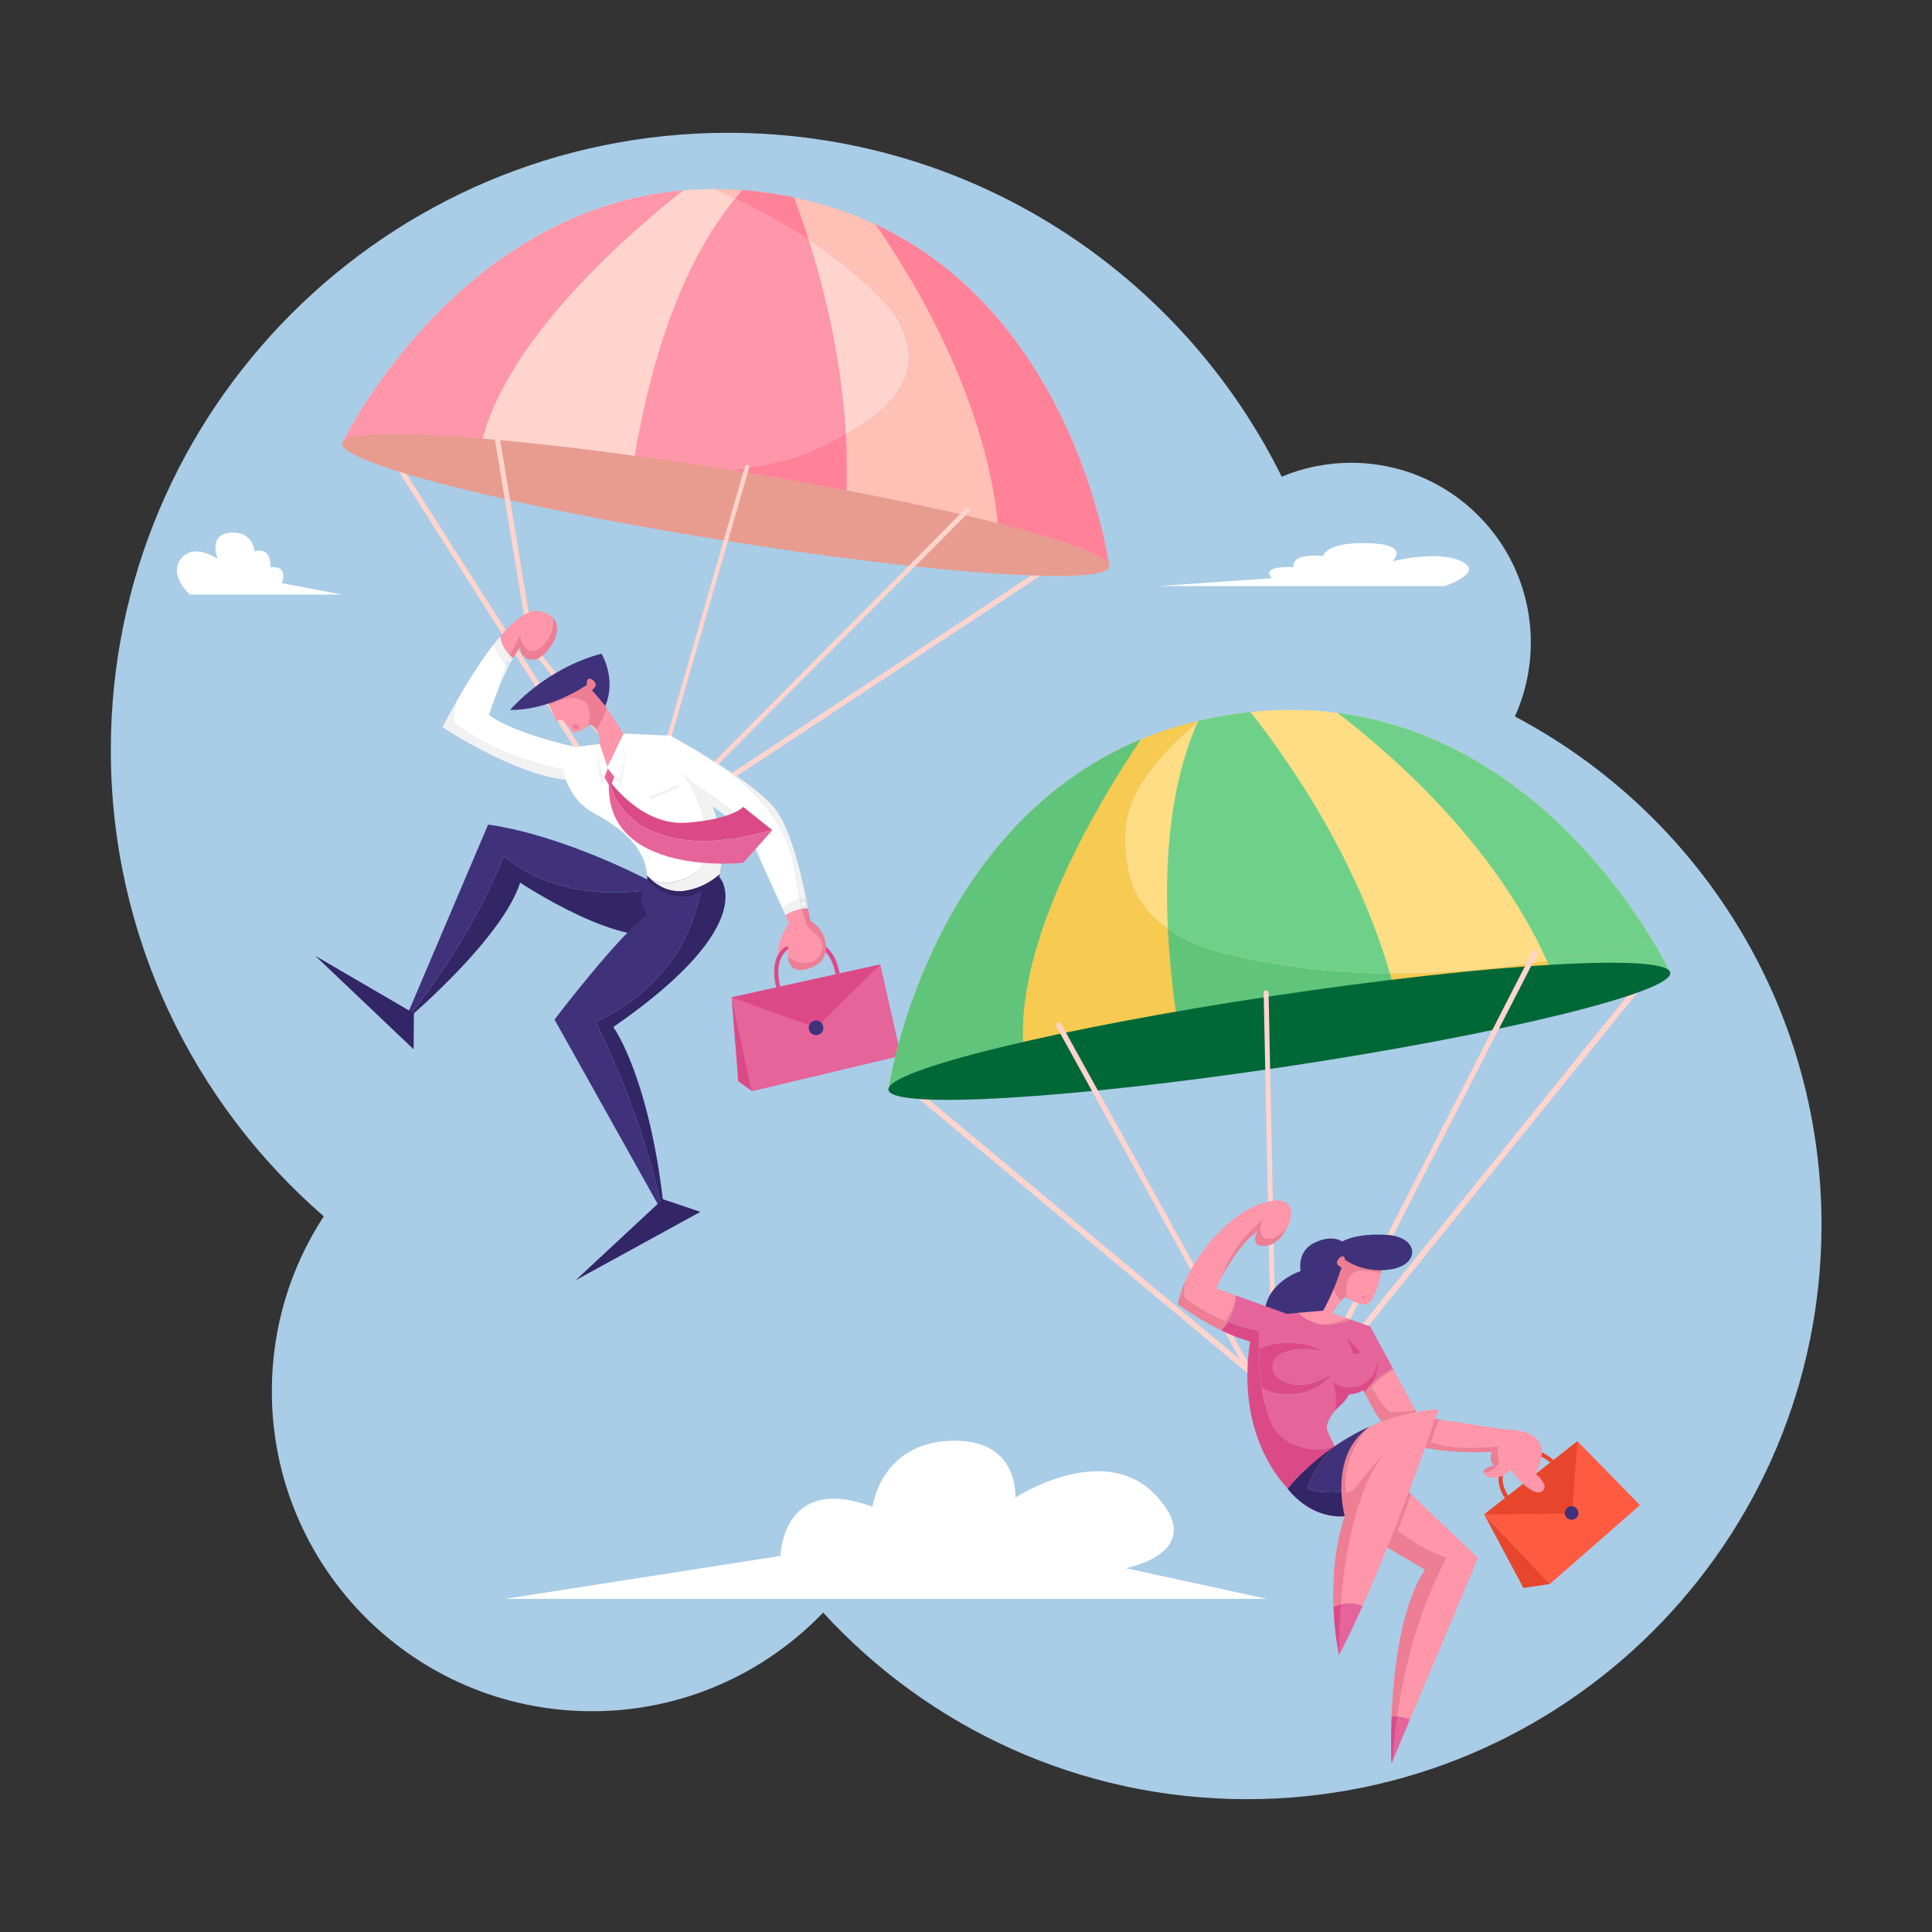 <svg xmlns="http://www.w3.org/2000/svg" xmlns:xlink="http://www.w3.org/1999/xlink" width="1280" zoomAndPan="magnify" viewBox="0 0 960 960" height="1280" preserveAspectRatio="xMidYMid meet" version="1.0"><rect x="0" y="0" width="960" height="960" fill="#333333" stroke="none"/><defs><clipPath id="31495425e5"><path d="M 55 65.988 L 905.328 65.988 L 905.328 893.988 L 55 893.988 Z M 55 65.988 " clip-rule="nonzero"/></clipPath></defs><g clip-path="url(#31495425e5)"><path fill="#a9cce7" d="M 752.73 356.008 C 757.812 344.789 760.652 332.32 760.652 319.199 C 760.652 269.906 720.684 229.949 671.379 229.949 C 659.148 229.949 647.492 232.41 636.879 236.863 C 586.777 135.613 482.418 65.988 361.785 65.988 C 192.383 65.988 55.059 203.289 55.059 372.656 C 55.059 465.191 96.055 548.156 160.879 604.383 C 144.555 629.355 135.066 659.203 135.066 691.266 C 135.066 779.102 206.285 850.301 294.137 850.301 C 339.297 850.301 380.059 831.488 409.012 801.277 C 461.207 858.266 536.238 894.008 619.617 894.008 C 777.285 894.008 905.105 766.215 905.105 608.578 C 905.105 499.004 843.344 403.848 752.73 356.008 " fill-opacity="1" fill-rule="nonzero"/></g><path fill="#e5649a" d="M 363.535 495.566 L 437.418 479.23 L 447.668 524.594 L 373.711 542.219 L 363.535 495.566 " fill-opacity="1" fill-rule="nonzero"/><path fill="#db4a87" d="M 385.758 490.734 C 385.633 490.328 382.758 480.68 387.016 473.684 C 389.102 470.254 392.523 468.086 397.184 467.23 C 402.004 466.348 406.152 467.148 409.512 469.617 C 415.949 474.34 417.137 483.418 417.184 483.805 L 415.16 484.055 C 415.152 483.969 414.02 475.445 408.297 471.254 C 405.41 469.137 401.793 468.457 397.551 469.234 C 393.488 469.98 390.531 471.832 388.762 474.734 C 384.98 480.941 387.68 490.051 387.707 490.141 L 385.758 490.734 " fill-opacity="1" fill-rule="nonzero"/><path fill="#db4a87" d="M 363.535 495.566 L 405.5 510.715 L 437.418 479.23 Z M 363.535 495.566 " fill-opacity="1" fill-rule="nonzero"/><path fill="#db4a87" d="M 363.535 495.566 L 366.812 537.219 L 373.711 542.219 Z M 363.535 495.566 " fill-opacity="1" fill-rule="nonzero"/><path fill="#3f327a" d="M 409.086 511.293 C 408.77 513.27 406.902 514.617 404.922 514.301 C 402.941 513.98 401.594 512.117 401.914 510.137 C 402.23 508.16 404.098 506.809 406.078 507.129 C 408.059 507.449 409.402 509.312 409.086 511.293 " fill-opacity="1" fill-rule="nonzero"/><path fill="#ffd4cd" d="M 304.113 400.086 C 303.754 400.023 303.422 399.816 303.211 399.488 L 195.168 229.684 C 194.777 229.074 194.961 228.262 195.57 227.867 C 196.188 227.477 196.996 227.66 197.387 228.273 L 305.434 398.078 C 305.82 398.691 305.641 399.504 305.027 399.895 C 304.746 400.074 304.418 400.133 304.113 400.086 " fill-opacity="1" fill-rule="nonzero"/><path fill="#ffd4cd" d="M 335.82 405.184 C 335.469 405.129 335.145 404.934 334.934 404.613 C 334.531 404.004 334.699 403.191 335.305 402.789 L 520.984 280.262 C 521.594 279.863 522.41 280.027 522.809 280.637 C 523.207 281.242 523.043 282.059 522.434 282.457 L 336.754 404.984 C 336.469 405.176 336.137 405.238 335.82 405.184 " fill-opacity="1" fill-rule="nonzero"/><path fill="#ffc0b5" d="M 385.492 96.422 C 374.941 94.723 364.785 93.938 355.02 93.93 C 386.219 108.109 415.949 125.348 440.121 151.121 C 450.18 162.051 455.426 178.672 447.555 191.789 C 439.246 205.781 425.25 213.215 411.254 220.215 C 399.445 226.77 386.762 229.828 373.641 232.02 C 349.301 236.418 325.355 239.379 301.59 241.457 L 551.227 281.637 C 551.227 281.637 530.168 119.707 385.492 96.422 " fill-opacity="1" fill-rule="nonzero"/><path fill="#ffd4cd" d="M 411.258 220.211 C 425.25 213.215 439.246 205.777 447.559 191.785 C 455.43 178.668 450.18 162.051 440.121 151.121 C 415.953 125.344 386.219 108.105 355.02 93.93 C 230.871 93.82 169.996 220.273 169.996 220.273 L 301.59 241.457 C 325.355 239.379 349.301 236.414 373.645 232.016 C 386.762 229.828 399.445 226.77 411.258 220.211 " fill-opacity="1" fill-rule="nonzero"/><path fill="#ff8299" d="M 394.578 98.102 C 391.605 97.48 388.578 96.918 385.492 96.422 C 379.852 95.516 374.32 94.863 368.902 94.457 C 367.75 95.754 366.527 97.172 365.25 98.723 C 377.863 104.824 390.148 111.539 401.836 119.246 C 399.656 112.371 397.246 105.32 394.578 98.102 " fill-opacity="1" fill-rule="nonzero"/><path fill="#ff8299" d="M 373.641 232.016 C 353.238 235.703 333.113 238.391 313.137 240.383 C 312.996 241.332 312.855 242.285 312.723 243.25 L 419.422 260.422 C 420.602 248.922 421.277 233.828 420.246 215.566 C 417.285 217.176 414.27 218.703 411.254 220.211 C 399.445 226.77 386.762 229.832 373.641 232.016 " fill-opacity="1" fill-rule="nonzero"/><path fill="#ff96a9" d="M 365.25 98.727 C 349.516 117.863 325.285 157.207 313.133 240.383 C 333.113 238.387 353.238 235.707 373.641 232.023 C 386.762 229.832 399.445 226.77 411.254 220.215 C 414.27 218.707 417.285 217.18 420.242 215.57 C 418.77 189.516 413.805 157.008 401.836 119.246 C 390.148 111.543 377.863 104.828 365.25 98.727 " fill-opacity="1" fill-rule="nonzero"/><path fill="#ff8299" d="M 434.926 111.426 C 453.379 137.738 494.016 203.207 496.781 272.875 L 551.227 281.637 C 551.227 281.637 535.184 158.297 434.926 111.426 " fill-opacity="1" fill-rule="nonzero"/><path fill="#ff96a9" d="M 237.168 231.094 C 237.305 230.301 237.434 229.508 237.547 228.684 C 244.945 174.988 308.859 118.746 339.48 94.59 C 225.789 104.379 169.992 220.277 169.992 220.277 L 237.168 231.094 " fill-opacity="1" fill-rule="nonzero"/><path fill="#e89c90" d="M 551.223 281.641 C 549.684 291.207 463.094 285.23 357.82 268.281 C 252.547 251.336 168.453 229.844 169.996 220.277 C 171.535 210.707 258.125 216.688 363.398 233.633 C 468.672 250.578 552.766 272.07 551.223 281.641 " fill-opacity="1" fill-rule="nonzero"/><path fill="#ffd4cd" d="M 319.156 392.008 C 318.848 391.953 318.559 391.797 318.352 391.535 L 262.957 321.609 L 245.137 213.711 C 245.023 213.02 245.496 212.359 246.195 212.246 C 246.895 212.129 247.555 212.602 247.668 213.301 L 265.379 320.547 L 320.363 389.953 C 320.801 390.504 320.707 391.312 320.152 391.746 C 319.859 391.98 319.496 392.059 319.156 392.008 " fill-opacity="1" fill-rule="nonzero"/><path fill="#ffd4cd" d="M 336.566 399.598 C 336.324 399.559 336.094 399.445 335.906 399.262 C 335.434 398.789 335.43 398.027 335.902 397.551 L 479.793 252.691 C 480.266 252.223 481.031 252.215 481.504 252.688 C 481.977 253.16 481.98 253.926 481.508 254.398 L 337.617 399.254 C 337.332 399.543 336.938 399.656 336.566 399.598 " fill-opacity="1" fill-rule="nonzero"/><path fill="#ffd4cd" d="M 324.93 392.934 C 324.887 392.926 324.84 392.918 324.797 392.902 C 324.234 392.73 323.922 392.098 324.094 391.492 L 370.195 231.73 C 370.371 231.125 370.969 230.777 371.531 230.949 C 372.09 231.125 372.406 231.754 372.23 232.359 L 326.129 392.121 C 325.969 392.68 325.449 393.016 324.93 392.934 " fill-opacity="1" fill-rule="nonzero"/><path fill="#ed7e94" d="M 300.766 350.734 L 288 358.324 C 288 358.324 293.504 358.25 296.332 362.793 C 298.559 359.371 300.328 355.688 301.461 351.785 L 300.766 350.734 " fill-opacity="1" fill-rule="nonzero"/><path fill="#ff96a9" d="M 287.609 347.348 C 282.656 345.859 277.676 348.453 272.875 350.305 L 276.477 358.242 L 279.242 357.547 L 285.395 364.242 C 285.395 364.242 288.637 363.211 292.27 360.742 C 293.547 355.012 293.539 348.863 287.609 347.348 " fill-opacity="1" fill-rule="nonzero"/><path fill="#ed7e94" d="M 291.293 328.406 L 271.504 347.293 L 272.875 350.305 C 277.676 348.453 282.656 345.859 287.609 347.348 C 293.539 348.863 293.547 355.012 292.27 360.742 C 295.438 358.582 298.902 355.34 300.766 350.734 C 304.77 340.848 291.293 328.406 291.293 328.406 " fill-opacity="1" fill-rule="nonzero"/><path fill="#3f327a" d="M 291.523 340.363 C 291.523 340.363 273.758 352.984 253.492 352.766 C 253.492 352.766 270.473 332.41 298.852 324.801 C 298.852 324.801 306.5 337.191 300.766 350.734 L 294.156 342.949 C 294.156 342.949 297.973 340.52 294.578 337.941 C 291.188 335.363 291.523 340.363 291.523 340.363 " fill-opacity="1" fill-rule="nonzero"/><path fill="#ff96a9" d="M 267.207 322.75 C 272.387 319.82 275.57 313.203 274.809 307.066 C 273.449 305.559 271.316 304.363 268.184 303.691 C 262.539 302.473 255.496 308.062 248.555 316.188 C 248.949 319.672 250.766 323.07 253.363 325.629 C 254.922 322.211 256.652 318.871 258.457 315.633 C 258.543 319.832 262.59 325.434 267.207 322.75 " fill-opacity="1" fill-rule="nonzero"/><path fill="#ed7e94" d="M 274.809 307.066 C 275.57 313.203 272.387 319.82 267.207 322.75 C 262.59 325.434 258.543 319.832 258.457 315.633 C 256.652 318.871 254.922 322.211 253.363 325.629 C 253.859 326.125 254.383 326.586 254.934 327.012 C 256.09 325.027 257.285 323.223 258.488 321.727 C 258.488 321.727 258.34 328.172 265.258 327.766 C 270.938 327.43 281.031 313.965 274.809 307.066 " fill-opacity="1" fill-rule="nonzero"/><path fill="#e6e6e6" d="M 252.672 331.18 C 253.402 329.734 254.16 328.328 254.934 327.012 C 254.383 326.586 253.859 326.125 253.363 325.629 C 252.688 327.109 252.047 328.602 251.441 330.113 C 251.836 330.48 252.246 330.84 252.672 331.18 " fill-opacity="1" fill-rule="nonzero"/><path fill="#f2f2f2" d="M 248.555 316.188 C 247.48 317.449 246.406 318.77 245.34 320.133 C 246.477 323.898 248.578 327.414 251.441 330.113 C 252.047 328.602 252.688 327.109 253.363 325.629 C 250.766 323.07 248.949 319.672 248.555 316.188 " fill-opacity="1" fill-rule="nonzero"/><path fill="#f2f2f2" d="M 388.613 451.059 L 390.301 454.762 C 392.73 453.195 395.543 452.059 398.418 451.613 C 398.039 450.047 397.703 448.477 397.398 446.898 C 394.266 447.742 391.254 449.289 388.613 451.059 " fill-opacity="1" fill-rule="nonzero"/><path fill="#e6e6e6" d="M 400.535 446.305 C 399.484 446.418 398.438 446.621 397.398 446.898 C 397.703 448.477 398.039 450.047 398.418 451.613 C 399.453 451.453 400.5 451.383 401.539 451.418 C 401.258 449.922 400.922 448.195 400.535 446.305 " fill-opacity="1" fill-rule="nonzero"/><path fill="#f2f2f2" d="M 251.441 330.113 C 249.824 334.152 248.492 338.293 247.586 342.508 C 249.055 338.871 250.789 334.883 252.672 331.18 C 252.246 330.84 251.836 330.48 251.441 330.113 " fill-opacity="1" fill-rule="nonzero"/><path fill="#f2f2f2" d="M 226.555 348.996 C 222.461 356.223 219.879 361.371 219.879 361.371 C 219.879 361.371 261.488 389 287.957 387.742 C 293.449 387.48 298.484 387.156 303.016 386.805 C 275.324 382.309 247.102 376.332 225.27 358.625 C 225.441 355.34 225.898 352.141 226.555 348.996 " fill-opacity="1" fill-rule="nonzero"/><path fill="#f2f2f2" d="M 337.48 382.777 C 340.406 386.289 342.941 390.137 345 394.211 L 371.258 412.949 L 378.133 428.047 C 376.969 421.973 375.426 416.223 372.055 411.559 C 362.965 399.438 348.352 393.277 337.48 382.777 " fill-opacity="1" fill-rule="nonzero"/><path fill="#ffffff" d="M 397.398 446.898 C 395.324 436.113 394.574 425.098 389.434 414.734 C 379.559 394.84 362.344 383.301 344.984 372.301 C 338.074 368.234 333.141 365.586 333.141 365.586 L 309.844 364.5 L 297.969 369.691 L 285.926 371.176 C 285.926 371.176 255.141 364.578 242.953 355.195 C 242.953 355.195 244.777 349.488 247.586 342.508 C 248.492 338.293 249.824 334.152 251.441 330.113 C 248.578 327.414 246.477 323.898 245.34 320.133 C 238.156 329.336 231.328 340.574 226.555 348.996 C 225.898 352.141 225.441 355.34 225.27 358.625 C 247.102 376.332 275.324 382.309 303.016 386.805 C 320.324 385.453 330.285 383.715 330.285 383.715 L 345 394.211 C 342.941 390.137 340.406 386.289 337.48 382.777 C 348.352 393.277 362.965 399.438 372.055 411.559 C 375.426 416.223 376.969 421.973 378.133 428.047 L 388.613 451.059 C 391.254 449.289 394.266 447.742 397.398 446.898 " fill-opacity="1" fill-rule="nonzero"/><path fill="#f2f2f2" d="M 385.988 403.02 C 379.172 393.387 358.363 380.18 344.984 372.301 C 362.344 383.301 379.559 394.84 389.434 414.734 C 394.574 425.098 395.324 436.113 397.398 446.898 C 398.438 446.621 399.484 446.418 400.535 446.305 C 397.895 433.402 392.832 412.688 385.988 403.02 " fill-opacity="1" fill-rule="nonzero"/><path fill="#ff96a9" d="M 404.051 477.598 C 407.316 476.223 409.52 472.012 408.262 468.004 C 406.945 464.363 401.93 462.414 400.863 459.578 C 399.852 456.957 399.066 454.297 398.418 451.613 C 395.543 452.059 392.73 453.195 390.301 454.762 L 392.02 458.539 C 392.02 458.539 385.746 467.676 386.73 474.176 C 388.199 471.777 389.824 470.293 391.676 470.152 C 391.676 470.152 391.207 472.668 391.508 475.383 C 395.172 478.102 399.742 479.383 404.051 477.598 " fill-opacity="1" fill-rule="nonzero"/><path fill="#ed7e94" d="M 402.602 457.449 C 402.602 457.449 402.234 455.133 401.539 451.418 C 400.5 451.383 399.453 451.453 398.418 451.613 C 399.066 454.297 399.852 456.957 400.863 459.578 C 401.93 462.414 406.945 464.363 408.262 468.004 C 409.52 472.012 407.316 476.223 404.051 477.598 C 399.742 479.383 395.172 478.102 391.508 475.383 C 391.996 479.77 394.496 484.672 404.25 480.297 C 413.824 476 411.613 462.957 402.602 457.449 " fill-opacity="1" fill-rule="nonzero"/><path fill="#3f327a" d="M 329.301 441.195 C 325.242 438.656 321.633 437.059 321.633 437.059 C 321.633 437.059 279.766 414.969 242.543 409.738 L 200.883 507.695 C 200.883 507.695 201.004 507.594 201.223 507.406 C 221.266 482.738 238.219 455.184 250.289 425.449 C 272.207 443.602 301.637 446.152 329.301 441.195 " fill-opacity="1" fill-rule="nonzero"/><path fill="#322666" d="M 329.301 441.195 C 301.637 446.152 272.207 443.602 250.289 425.449 C 238.219 455.184 221.266 482.738 201.223 507.406 C 205.523 503.758 249.734 465.754 258.457 438.562 C 258.457 438.562 311.043 473.664 332.98 462.734 C 347.691 455.402 337.566 446.355 329.301 441.195 " fill-opacity="1" fill-rule="nonzero"/><path fill="#3f327a" d="M 330.793 481.031 C 342.211 467.199 347.102 450.973 349.793 434.277 C 340.715 432.855 326.16 431.59 321.633 437.059 C 314.891 445.203 321.617 454.656 321.617 454.656 C 307.824 464.121 275.539 506.605 275.539 506.605 L 329.582 603.219 C 322.512 570.242 310.926 538.258 296.031 507.785 C 309.59 501.594 321.281 492.82 330.793 481.031 " fill-opacity="1" fill-rule="nonzero"/><path fill="#322666" d="M 304.758 510.332 C 379.727 458.461 357.379 435.707 357.379 435.707 C 357.379 435.707 354.242 434.973 349.793 434.277 C 347.102 450.973 342.211 467.199 330.793 481.031 C 321.281 492.82 309.59 501.594 296.031 507.785 C 310.926 538.258 322.512 570.242 329.582 603.219 L 330.281 604.469 C 323.523 536.023 304.758 510.332 304.758 510.332 " fill-opacity="1" fill-rule="nonzero"/><path fill="#ffffff" d="M 338 379.555 L 279.297 378.484 C 279.297 378.484 279.805 395.82 295.215 404.137 C 309.891 412.059 320.609 421.648 321.559 435.031 C 322.004 435.555 322.473 436.059 322.961 436.539 C 325.895 438.285 329.254 439.184 332.66 438.707 C 340.5 437.305 349.008 434.105 350.383 425.574 C 352.832 410.367 347.367 394.645 337.48 382.777 C 341.23 386.402 345.426 389.508 349.688 392.52 C 346.777 388.023 342.969 383.621 338 379.555 " fill-opacity="1" fill-rule="nonzero"/><path fill="#f2f2f2" d="M 350.383 425.574 C 349.008 434.105 340.5 437.305 332.66 438.707 C 329.254 439.184 325.895 438.285 322.961 436.539 C 327.27 440.793 333.121 443.332 339.23 442.809 C 346.105 441.988 352.566 438.973 357.66 434.375 C 358.621 429.258 361.137 410.199 349.688 392.52 C 345.426 389.508 341.23 386.402 337.48 382.777 C 347.367 394.645 352.832 410.367 350.383 425.574 " fill-opacity="1" fill-rule="nonzero"/><path fill="#322666" d="M 339.23 442.809 C 332.43 443.391 325.941 440.18 321.559 435.031 C 321.605 435.699 321.637 436.375 321.633 437.059 C 321.633 437.059 338.465 457.023 357.379 435.707 C 357.379 435.707 357.496 435.238 357.66 434.375 C 352.566 438.973 346.105 441.988 339.23 442.809 " fill-opacity="1" fill-rule="nonzero"/><path fill="#322666" d="M 329.344 595.867 L 348.02 602.164 L 286.023 636.145 Z M 329.344 595.867 " fill-opacity="1" fill-rule="nonzero"/><path fill="#322666" d="M 205.672 503.531 L 205.531 521.383 L 156.668 474.953 Z M 205.672 503.531 " fill-opacity="1" fill-rule="nonzero"/><path fill="#ed7e94" d="M 287.926 361.332 C 287.816 362.027 286.93 362.461 285.945 362.305 C 284.965 362.148 284.258 361.449 284.371 360.762 C 284.48 360.066 285.371 359.633 286.352 359.789 C 287.332 359.949 288.039 360.637 287.926 361.332 " fill-opacity="1" fill-rule="nonzero"/><path fill="#ff96a9" d="M 301.461 351.785 C 300.328 355.688 298.559 359.371 296.332 362.793 C 297.348 364.426 298.023 366.652 297.969 369.691 L 301.859 380.977 L 309.844 364.5 L 301.461 351.785 " fill-opacity="1" fill-rule="nonzero"/><path fill="#f2f2f2" d="M 295.918 371.773 L 298.742 390.625 L 302.02 381.953 L 308.668 390.316 L 312.414 367.059 L 308.023 387.234 L 301.859 380.977 L 299.453 386.215 L 295.918 371.773 " fill-opacity="1" fill-rule="nonzero"/><path fill="#e5649a" d="M 302.02 381.953 L 300.355 386.367 L 303.27 391.133 L 305.277 386.047 L 302.02 381.953 " fill-opacity="1" fill-rule="nonzero"/><path fill="#db4a87" d="M 321.391 411.773 C 341.344 421.613 363.188 417.91 383.77 412.469 L 369.277 400.93 C 369.277 400.93 364.309 406.977 341.363 408.801 C 318.422 410.629 302.594 387.59 302.594 387.59 C 302.59 387.637 302.586 387.688 302.586 387.734 C 304.902 397.969 311.977 407.105 321.391 411.773 " fill-opacity="1" fill-rule="nonzero"/><path fill="#e5649a" d="M 321.391 411.773 C 311.977 407.105 304.902 397.969 302.586 387.734 C 299.535 436.211 369.336 428.719 369.336 428.719 L 383.785 412.48 L 383.77 412.469 C 363.188 417.91 341.344 421.613 321.391 411.773 " fill-opacity="1" fill-rule="nonzero"/><path fill="#f2f2f2" d="M 323.164 397.219 C 322.918 397.18 322.699 397.016 322.594 396.773 C 322.43 396.387 322.605 395.949 322.984 395.785 L 336.531 389.973 C 336.91 389.812 337.355 389.984 337.516 390.367 C 337.68 390.75 337.504 391.191 337.125 391.352 L 323.578 397.164 C 323.445 397.223 323.301 397.242 323.164 397.219 " fill-opacity="1" fill-rule="nonzero"/><path fill="#f2f2f2" d="M 322.664 425.605 C 322.832 426.188 322.742 426.727 322.457 426.809 C 322.176 426.891 321.809 426.484 321.641 425.902 C 321.473 425.32 321.566 424.781 321.848 424.699 C 322.129 424.617 322.496 425.023 322.664 425.605 " fill-opacity="1" fill-rule="nonzero"/><path fill="#ffffff" d="M 400.047 449.344 C 399.969 449.82 399.52 450.145 399.043 450.07 C 398.566 449.992 398.246 449.543 398.32 449.066 C 398.398 448.59 398.848 448.266 399.324 448.344 C 399.801 448.422 400.125 448.867 400.047 449.344 " fill-opacity="1" fill-rule="nonzero"/><path fill="#ffffff" d="M 253.934 328.102 C 253.871 328.48 253.512 328.738 253.133 328.676 C 252.75 328.617 252.492 328.258 252.555 327.879 C 252.613 327.5 252.973 327.238 253.355 327.301 C 253.734 327.363 253.992 327.723 253.934 328.102 " fill-opacity="1" fill-rule="nonzero"/><path fill="#ffd4cd" d="M 626.039 686.859 C 625.641 686.918 625.223 686.816 624.891 686.535 L 454.164 544.023 C 453.551 543.508 453.465 542.594 453.98 541.977 C 454.496 541.359 455.414 541.277 456.027 541.793 L 626.754 684.309 C 627.371 684.82 627.453 685.738 626.938 686.355 C 626.699 686.637 626.375 686.809 626.039 686.859 " fill-opacity="1" fill-rule="nonzero"/><path fill="#ffd4cd" d="M 661.129 681.598 C 660.742 681.656 660.332 681.555 660 681.293 C 659.375 680.789 659.277 679.871 659.785 679.25 L 814.137 487.973 C 814.645 487.348 815.559 487.25 816.184 487.754 C 816.805 488.258 816.902 489.172 816.402 489.797 L 662.043 681.074 C 661.809 681.367 661.477 681.543 661.129 681.598 " fill-opacity="1" fill-rule="nonzero"/><path fill="#ffdd85" d="M 565.645 392.059 C 558.645 403.867 557.77 416.984 560.395 430.977 C 564.328 455.461 586.199 468.145 608.504 473.828 C 681.051 491.625 751.785 483.121 821.117 467.324 C 798.059 429.195 729.477 337.355 612.07 354.965 C 606.508 355.797 601.129 356.84 595.918 358.062 C 584.41 367.871 573.5 378.195 565.645 392.059 " fill-opacity="1" fill-rule="nonzero"/><path fill="#f7ca51" d="M 608.504 473.828 C 586.199 468.145 564.328 455.461 560.395 430.977 C 557.77 416.984 558.645 403.867 565.645 392.059 C 573.5 378.195 584.41 367.871 595.918 358.062 C 462.934 389.25 441.461 541.57 441.461 541.57 L 829.938 483.305 C 829.938 483.305 827.016 477.07 821.117 467.324 C 751.785 483.121 681.051 491.625 608.504 473.828 " fill-opacity="1" fill-rule="nonzero"/><path fill="#6fd189" d="M 595.379 358.184 C 595.301 358.367 595.219 358.551 595.137 358.734 C 595.398 358.508 595.656 358.285 595.918 358.062 C 595.738 358.105 595.559 358.141 595.379 358.184 " fill-opacity="1" fill-rule="nonzero"/><path fill="#60c47b" d="M 608.504 473.828 C 598.496 471.277 588.574 467.316 580.32 461.512 C 581.137 478.547 583.176 497.867 586.895 519.758 L 695.629 503.449 C 694.418 497.688 692.812 491.094 690.676 483.762 C 663.535 483.566 636.152 480.609 608.504 473.828 " fill-opacity="1" fill-rule="nonzero"/><path fill="#6fd189" d="M 690.676 483.762 C 681.348 451.75 661.898 405.719 621.391 353.789 C 618.316 354.105 615.211 354.492 612.07 354.965 C 606.508 355.797 601.129 356.84 595.918 358.062 C 595.656 358.285 595.398 358.508 595.137 358.734 C 587.766 375.508 577.695 406.648 580.32 461.512 C 588.574 467.316 598.496 471.277 608.504 473.828 C 636.152 480.609 663.535 483.566 690.676 483.762 " fill-opacity="1" fill-rule="nonzero"/><path fill="#6fd189" d="M 664.617 354.246 C 688.766 372.629 741.859 417.809 768.719 477.523 C 786.277 474.781 803.742 471.281 821.117 467.324 C 801.742 435.289 750.227 365.336 664.617 354.246 " fill-opacity="1" fill-rule="nonzero"/><path fill="#6fd189" d="M 768.719 477.523 C 770.797 482.145 772.719 486.844 774.453 491.629 L 829.938 483.305 C 829.938 483.305 827.012 477.07 821.117 467.324 C 803.742 471.281 786.277 474.781 768.719 477.523 " fill-opacity="1" fill-rule="nonzero"/><path fill="#60c47b" d="M 566.902 367.395 C 459.727 412 441.461 541.57 441.461 541.57 L 509.91 531.305 C 509.801 530.5 509.68 529.688 509.535 528.855 C 500.113 474.523 544.688 400.273 566.902 367.395 " fill-opacity="1" fill-rule="nonzero"/><path fill="#006837" d="M 829.938 483.305 C 831.398 493.055 745.617 514.004 638.348 530.094 C 531.07 546.184 442.922 551.324 441.461 541.57 C 439.996 531.824 525.773 510.875 633.051 494.785 C 740.32 478.695 828.469 473.555 829.938 483.305 " fill-opacity="1" fill-rule="nonzero"/><path fill="#ffd4cd" d="M 660.035 675.461 C 659.77 675.504 659.488 675.461 659.234 675.328 C 658.574 674.996 658.316 674.191 658.648 673.535 L 761.52 472.766 C 761.859 472.109 762.664 471.852 763.32 472.188 C 763.973 472.523 764.234 473.328 763.898 473.984 L 661.027 674.754 C 660.828 675.148 660.453 675.398 660.035 675.461 " fill-opacity="1" fill-rule="nonzero"/><path fill="#ffd4cd" d="M 634.887 708.242 C 635.156 708.273 635.43 708.223 635.688 708.082 C 636.332 707.727 636.57 706.91 636.211 706.27 L 527.258 508.738 C 526.898 508.09 526.09 507.859 525.441 508.215 C 524.797 508.57 524.562 509.383 524.918 510.031 L 633.875 707.559 C 634.086 707.949 634.473 708.195 634.887 708.242 " fill-opacity="1" fill-rule="nonzero"/><path fill="#ffd4cd" d="M 633.02 674.23 C 632.969 674.238 632.914 674.242 632.863 674.242 C 632.191 674.258 631.637 673.715 631.621 673.031 L 627.914 493.328 C 627.898 492.648 628.434 492.086 629.102 492.074 C 629.773 492.066 630.328 492.605 630.344 493.289 L 634.051 672.988 C 634.062 673.617 633.617 674.141 633.02 674.23 " fill-opacity="1" fill-rule="nonzero"/><path fill="#e8462c" d="M 748.957 745.004 C 748.605 745.055 748.234 744.922 747.988 744.621 C 747.902 744.512 739.227 733.352 749.949 723.734 C 760.676 714.109 772.617 726.055 772.738 726.172 C 773.137 726.582 773.129 727.238 772.719 727.645 C 772.312 728.047 771.652 728.039 771.254 727.625 C 770.824 727.188 760.582 716.988 751.332 725.277 C 742.086 733.574 749.305 742.934 749.621 743.328 C 749.973 743.777 749.895 744.434 749.445 744.785 C 749.301 744.906 749.133 744.973 748.957 745.004 " fill-opacity="1" fill-rule="nonzero"/><path fill="#ff96a9" d="M 654.605 649.328 C 654.605 649.328 655.27 668.363 660.844 655.328 C 662.441 651.586 664.371 648.672 666.312 646.402 C 664.652 644.465 663.297 642.25 662.352 639.898 L 654.605 649.328 " fill-opacity="1" fill-rule="nonzero"/><path fill="#ed7e94" d="M 676.02 639.184 L 664.176 637.672 L 663.102 638.988 L 662.352 639.898 C 663.297 642.25 664.652 644.465 666.312 646.402 C 666.516 646.164 666.719 645.938 666.922 645.711 C 671.535 640.637 676.02 639.184 676.02 639.184 " fill-opacity="1" fill-rule="nonzero"/><path fill="#ed7e94" d="M 670.316 635.098 C 673.508 629.07 680.355 632.32 686.152 632.539 C 686.664 629.816 686.883 627.836 686.883 627.836 C 647.332 605.738 658.402 636.844 658.402 636.844 C 658.402 636.844 664.039 641.82 669.727 645.184 C 668.617 641.938 668.711 638.219 670.316 635.098 " fill-opacity="1" fill-rule="nonzero"/><path fill="#ff96a9" d="M 670.316 635.098 C 668.711 638.219 668.617 641.938 669.727 645.184 C 673.523 647.434 677.344 648.961 679.531 647.797 C 683.125 645.891 685.176 637.816 686.152 632.539 C 680.355 632.32 673.508 629.07 670.316 635.098 " fill-opacity="1" fill-rule="nonzero"/><path fill="#3f327a" d="M 668.32 625.957 C 668.32 625.957 677.594 633.172 691.699 630.637 C 705.805 628.098 705.035 614.574 689.141 613.598 C 673.246 612.625 666.965 616.926 666.965 616.926 C 666.965 616.926 662.203 613.188 653.195 617.496 C 644.188 621.812 646.277 631.57 646.277 631.57 C 646.277 631.57 624.25 638.652 629.176 658.906 C 634.105 679.156 654.504 667.703 666.586 629.785 C 666.586 629.785 662.582 628.285 665.293 625.359 C 668.004 622.434 668.32 625.957 668.32 625.957 " fill-opacity="1" fill-rule="nonzero"/><path fill="#ed7e94" d="M 605.066 660.184 C 605.672 660.488 606.281 660.793 606.895 661.09 C 611.301 656.207 614.23 650.09 614.043 643.684 L 614.031 643.68 C 613.145 650.152 610.027 655.938 605.066 660.184 " fill-opacity="1" fill-rule="nonzero"/><path fill="#ed7e94" d="M 627.781 614.617 C 625.293 612.047 626.32 607.699 628.477 605.273 C 618.672 612.773 610.641 623.059 606.914 634.828 C 610.266 628.434 616.648 617.824 624.82 611.699 C 624.82 611.699 619.867 620.629 630.102 618.887 C 633.574 618.293 637.164 614.617 639.371 610.414 C 637.539 612.277 635.395 613.871 632.895 615.109 C 630.898 615.824 628.785 615.723 627.781 614.617 " fill-opacity="1" fill-rule="nonzero"/><path fill="#ed7e94" d="M 588.438 640.668 C 588.516 639.449 588.629 638.25 588.762 637.059 C 587.145 640.812 585.969 644.527 585.352 648.055 C 585.352 648.055 594.035 654.605 605.066 660.184 C 606.461 658.992 607.707 657.668 608.801 656.25 C 602.051 653.488 595.633 649.992 589.594 645.531 C 588.645 644.836 588.277 642.371 588.438 640.668 " fill-opacity="1" fill-rule="nonzero"/><path fill="#ff96a9" d="M 614.031 643.68 L 604.32 640.172 C 604.32 640.172 605.238 638.031 606.914 634.828 C 610.641 623.059 618.672 612.773 628.477 605.273 C 626.32 607.699 625.293 612.047 627.781 614.617 C 628.785 615.723 630.898 615.824 632.895 615.109 C 635.395 613.871 637.539 612.277 639.371 610.414 C 643.66 602.227 642.668 592.02 625.172 598.637 C 610.98 604.004 595.742 620.867 588.762 637.059 C 588.629 638.25 588.516 639.449 588.438 640.668 C 588.277 642.371 588.645 644.836 589.594 645.531 C 595.633 649.992 602.051 653.488 608.801 656.25 C 611.598 652.621 613.391 648.328 614.031 643.68 " fill-opacity="1" fill-rule="nonzero"/><path fill="#ff96a9" d="M 668.961 654.992 L 658.043 651.195 L 644.82 652.363 C 647.664 655.297 651.371 657.125 655.344 657.891 C 659.98 658.363 664.887 657.223 668.961 654.992 " fill-opacity="1" fill-rule="nonzero"/><path fill="#ed7e94" d="M 655.344 657.891 C 660.492 658.887 666.078 658.105 670.805 655.633 L 668.961 654.992 C 664.887 657.223 659.98 658.363 655.344 657.891 " fill-opacity="1" fill-rule="nonzero"/><path fill="#db4a87" d="M 610.164 656.785 C 609.207 658.301 608.109 659.746 606.895 661.09 C 612.863 663.977 619.395 666.477 625.547 667.473 C 625.547 665.492 625.562 663.516 625.582 661.543 C 620.277 660.293 615.133 658.73 610.164 656.785 " fill-opacity="1" fill-rule="nonzero"/><path fill="#db4a87" d="M 667.246 672.27 C 669.152 672.527 670.242 672.684 670.242 672.684 C 670.242 672.684 673.223 681.922 678.062 691.957 C 678.945 690.672 679.922 689.457 680.969 688.324 C 676.324 680.367 672.43 671.832 668.355 663.945 C 667.879 666.66 667.535 669.469 667.246 672.27 " fill-opacity="1" fill-rule="nonzero"/><path fill="#e5649a" d="M 680.855 659.129 L 670.805 655.633 C 662.434 660.012 651.352 659.094 644.82 652.363 L 639.395 652.84 L 614.043 643.684 C 614.18 648.324 612.676 652.809 610.164 656.785 C 615.133 658.73 620.277 660.293 625.582 661.543 C 625.562 663.516 625.547 665.492 625.547 667.473 C 626.516 667.633 627.469 667.758 628.418 667.836 C 643.207 669.062 660.426 671.332 667.246 672.27 C 667.535 669.469 667.879 666.66 668.355 663.945 C 672.43 671.832 676.324 680.367 680.969 688.324 C 684.117 684.918 687.965 682.188 692.18 680.086 L 680.855 659.129 " fill-opacity="1" fill-rule="nonzero"/><path fill="#ed7e94" d="M 692.504 680.688 L 692.18 680.086 C 686.555 682.891 681.59 686.812 678.062 691.957 C 678.301 692.453 678.539 692.945 678.789 693.441 C 682.113 687.762 686.926 683.586 692.504 680.688 " fill-opacity="1" fill-rule="nonzero"/><path fill="#ff96a9" d="M 703.273 700.629 L 692.504 680.688 C 688.348 682.848 684.613 685.723 681.609 689.395 C 684.117 693.594 686.855 697.613 689.949 701.273 C 694.402 701.957 698.895 701.594 703.273 700.629 " fill-opacity="1" fill-rule="nonzero"/><path fill="#ed7e94" d="M 703.273 700.629 C 698.895 701.594 694.402 701.957 689.949 701.273 C 695.152 707.41 701.379 712.523 709.297 715.738 C 709.918 716 710.535 716.242 711.16 716.473 C 712.371 712.68 713.723 708.988 715.113 705.336 L 704.984 703.789 L 703.273 700.629 " fill-opacity="1" fill-rule="nonzero"/><path fill="#ed7e94" d="M 744.961 726.762 C 745.25 725.879 743.34 721.543 745.023 718.773 C 732.93 719.328 720.961 720.699 709.297 715.738 C 696.656 710.609 688.332 700.645 681.609 689.395 C 680.578 690.648 679.637 691.992 678.789 693.441 C 682.301 700.504 686.68 707.75 691.562 712.309 C 703.77 723.699 741.43 721.41 741.43 721.41 C 741.43 721.41 739.109 725.535 742.445 728.184 C 742.445 728.184 736.195 729.445 737.219 731.906 C 740.52 731.594 743.309 730.273 744.961 726.762 " fill-opacity="1" fill-rule="nonzero"/><path fill="#db4a87" d="M 644.598 718.305 C 639.301 716.582 634.516 712.68 632.074 707.59 C 625.688 693.012 625.398 677.105 625.582 661.543 C 624.48 661.281 623.387 661.008 622.297 660.715 C 619.824 671.648 613.527 710.355 639.832 739.73 L 666.441 725.664 C 666.441 725.664 664.738 722.566 663.082 718.449 C 657.34 720.887 650.5 720.68 644.598 718.305 " fill-opacity="1" fill-rule="nonzero"/><path fill="#db4a87" d="M 662.668 682.012 C 655.066 687.348 643.059 691.246 634.906 684.492 C 630.598 680.945 632.133 674.414 637.289 672.379 C 644.02 669.691 651.191 669.875 658.188 671.766 C 648.555 666.352 635.871 665.969 625.566 670.004 C 625.637 676.598 625.973 683.195 627 689.68 C 638.629 696.059 654.531 693.012 662.668 682.012 " fill-opacity="1" fill-rule="nonzero"/><path fill="#e5649a" d="M 672.652 673.016 L 668.918 663.859 L 623.051 657.723 C 623.051 657.723 622.734 658.797 622.297 660.715 C 623.387 661.008 624.48 661.281 625.582 661.543 C 625.551 664.355 625.531 667.18 625.566 670.004 C 635.871 665.969 648.555 666.352 658.188 671.766 C 651.191 669.875 644.02 669.691 637.289 672.379 C 632.133 674.414 630.598 680.945 634.906 684.492 C 643.059 691.246 655.066 687.348 662.668 682.012 C 654.531 693.012 638.629 696.059 627 689.68 C 627.961 695.793 629.535 701.793 632.074 707.59 C 634.516 712.68 639.301 716.582 644.598 718.305 C 650.5 720.68 657.34 720.887 663.082 718.449 C 660.91 713.035 658.074 710.594 659.98 706.336 C 660.996 704.059 662.094 702.461 663.207 701.168 C 664.059 696.371 663.719 691.336 662.109 686.707 C 667.246 690.137 674.41 690.324 679.316 686.645 C 682.371 684.336 683.441 680.957 684.344 677.41 C 683.242 670.148 672.652 673.016 672.652 673.016 " fill-opacity="1" fill-rule="nonzero"/><path fill="#db4a87" d="M 679.316 686.645 C 674.41 690.324 667.246 690.137 662.109 686.707 C 663.719 691.336 664.059 696.371 663.207 701.168 C 665.754 698.207 668.383 696.891 670.316 692.895 C 670.316 692.895 682.066 692.719 684.211 681.012 C 684.473 679.598 684.496 678.41 684.344 677.41 C 683.441 680.957 682.371 684.336 679.316 686.645 " fill-opacity="1" fill-rule="nonzero"/><path fill="#db4a87" d="M 691.395 876.266 L 692.176 874.414 C 692.648 867.215 693.379 860.027 694.379 852.875 C 693.418 852.828 692.441 852.855 691.469 852.969 C 690.934 866.605 691.395 876.266 691.395 876.266 " fill-opacity="1" fill-rule="nonzero"/><path fill="#ed7e94" d="M 683.41 750.871 L 678.988 762.797 L 708.016 779.957 C 695.809 798.75 692.336 831.012 691.469 852.969 C 692.441 852.855 693.418 852.828 694.379 852.875 C 698.223 825.457 706.062 798.555 718.863 773.914 C 705.137 769.336 693.871 760.637 683.41 750.871 " fill-opacity="1" fill-rule="nonzero"/><path fill="#ed7e94" d="M 690.344 732.152 L 683.41 750.871 C 687 754.227 690.699 757.453 694.547 760.43 C 697.102 754.641 698.973 748.504 701.168 742.453 L 690.344 732.152 " fill-opacity="1" fill-rule="nonzero"/><path fill="#e5649a" d="M 692.176 874.414 L 700.641 854.316 C 698.641 853.488 696.531 852.984 694.379 852.875 C 693.379 860.027 692.648 867.215 692.176 874.414 " fill-opacity="1" fill-rule="nonzero"/><path fill="#ff96a9" d="M 701.168 742.453 C 698.973 748.504 697.102 754.641 694.547 760.43 C 701.906 766.121 709.855 770.906 718.863 773.914 C 706.062 798.555 698.223 825.457 694.379 852.875 C 696.531 852.984 698.641 853.488 700.641 854.316 L 734.426 774.102 L 701.168 742.453 " fill-opacity="1" fill-rule="nonzero"/><path fill="#ed7e94" d="M 680.156 709.051 C 654.352 720.777 639.832 739.73 639.832 739.73 C 649.383 751.703 660.527 753.402 665.531 753.5 C 667.012 751.535 668.484 749.57 670 747.66 C 665.973 733.828 670.918 719.383 680.156 709.051 " fill-opacity="1" fill-rule="nonzero"/><path fill="#e5649a" d="M 662.613 798.598 C 663.172 812.664 665.391 822.371 665.391 822.371 C 669.266 814.934 673.191 806.652 677.051 798.02 C 675.703 797.312 674.234 796.887 672.746 796.781 C 669.281 796.371 665.719 796.895 662.613 798.598 " fill-opacity="1" fill-rule="nonzero"/><path fill="#ff96a9" d="M 680.156 709.051 C 670.918 719.383 665.973 733.828 670 747.66 C 668.484 749.57 667.012 751.535 665.531 753.5 C 667.211 753.531 668.199 753.383 668.199 753.383 C 662.992 769.375 662.109 785.793 662.613 798.598 C 665.719 796.895 669.281 796.371 672.746 796.781 C 674.234 796.887 675.703 797.312 677.051 798.02 C 696.797 753.836 714.805 700.215 714.805 700.215 C 701.703 701.09 690.094 704.535 680.156 709.051 " fill-opacity="1" fill-rule="nonzero"/><path fill="#db4a87" d="M 665.391 822.371 C 665.391 822.371 665.113 811.879 666.23 797.18 C 664.984 797.5 663.77 797.965 662.613 798.598 C 663.172 812.664 665.391 822.371 665.391 822.371 " fill-opacity="1" fill-rule="nonzero"/><path fill="#ed7e94" d="M 688.328 721.191 L 672.18 740.617 L 649.238 748.352 C 659.168 754.738 668.199 753.383 668.199 753.383 C 662.992 769.375 662.109 785.793 662.613 798.598 C 663.77 797.965 664.984 797.5 666.23 797.18 C 667.988 774.102 673.188 740.645 688.328 721.191 " fill-opacity="1" fill-rule="nonzero"/><path fill="#ff5b41" d="M 737.484 752.508 L 783.82 716.145 L 814.895 747.895 L 770.109 787.078 L 737.484 752.508 " fill-opacity="1" fill-rule="nonzero"/><path fill="#e8462c" d="M 737.484 752.508 L 756.965 789.051 L 770.109 787.078 Z M 737.484 752.508 " fill-opacity="1" fill-rule="nonzero"/><path fill="#e8462c" d="M 737.484 752.508 L 781.098 752.121 L 783.82 716.145 Z M 737.484 752.508 " fill-opacity="1" fill-rule="nonzero"/><path fill="#ed7e94" d="M 678.195 644.648 C 678.254 645.043 677.984 645.418 677.582 645.477 C 677.188 645.535 676.816 645.266 676.758 644.863 C 676.699 644.469 676.973 644.098 677.371 644.039 C 677.766 643.98 678.137 644.254 678.195 644.648 " fill-opacity="1" fill-rule="nonzero"/><path fill="#db4a87" d="M 672.652 673.016 L 669.117 664.352 L 676.465 672.473 C 676.465 672.473 674.973 672.379 672.652 673.016 " fill-opacity="1" fill-rule="nonzero"/><path fill="#322666" d="M 662.312 719.254 C 647.762 729.383 639.832 739.73 639.832 739.73 C 652.59 755.73 668.199 753.383 668.199 753.383 C 668.199 753.383 666.746 748.211 666.523 741.129 C 660.809 741.844 655.066 741.746 649.504 739.816 C 652.191 731.969 656.664 725.125 662.312 719.254 " fill-opacity="1" fill-rule="nonzero"/><path fill="#3f327a" d="M 680.59 708.859 C 673.672 711.965 667.559 715.594 662.312 719.254 C 656.664 725.125 652.191 731.969 649.504 739.816 C 655.066 741.746 660.809 741.844 666.523 741.129 C 666.203 731.109 668.352 717.262 680.59 708.859 " fill-opacity="1" fill-rule="nonzero"/><path fill="#3f327a" d="M 784.262 751.297 C 784.539 753.141 783.27 754.863 781.43 755.137 C 779.586 755.414 777.867 754.141 777.594 752.301 C 777.316 750.461 778.582 748.742 780.426 748.465 C 782.273 748.188 783.984 749.453 784.262 751.297 " fill-opacity="1" fill-rule="nonzero"/><path fill="#ff96a9" d="M 747.312 710.242 L 715.113 705.336 C 713.723 708.988 712.371 712.68 711.16 716.473 C 722.23 720.559 733.57 719.301 745.023 718.773 C 743.34 721.543 745.25 725.879 744.961 726.762 C 743.309 730.273 740.52 731.594 737.219 731.906 C 737.367 732.262 737.656 732.633 738.133 733.031 C 741.973 736.234 749.027 732.867 750.301 730.156 C 750.301 730.156 760.762 743.91 765.82 741.262 C 770.887 738.617 763 732.242 763 732.242 C 763 732.242 776.496 710.277 747.312 710.242 " fill-opacity="1" fill-rule="nonzero"/><path fill="#ffffff" d="M 94.379 295.453 L 169.996 295.453 L 139.988 289.777 C 139.988 289.777 143.891 280.988 134.289 281.844 C 134.289 281.844 135.488 271.723 126.488 273.91 C 126.488 273.91 125.887 263.801 114.484 264.699 C 103.082 265.602 108.184 277.703 108.184 277.703 C 108.184 277.703 96.18 269.402 89.879 277.703 C 83.578 286 94.379 295.453 94.379 295.453 " fill-opacity="1" fill-rule="nonzero"/><path fill="#ffffff" d="M 717.738 291.23 L 575.738 291.23 L 632.086 287.293 C 632.086 287.293 624.762 281.191 642.793 281.785 C 642.793 281.785 640.539 274.754 657.445 276.273 C 657.445 276.273 658.57 269.254 679.984 269.879 C 701.398 270.508 691.816 278.91 691.816 278.91 C 691.816 278.91 714.359 273.145 726.195 278.91 C 738.027 284.668 717.738 291.23 717.738 291.23 " fill-opacity="1" fill-rule="nonzero"/><path fill="#ffffff" d="M 629.578 794.473 L 250.895 794.473 L 387.805 773.121 C 387.805 773.121 388.566 731.945 433.566 748.723 C 433.566 748.723 437.242 717.457 472.012 715.934 C 506.785 714.402 504.496 744.145 504.496 744.145 C 504.496 744.145 548.73 715.172 574.668 743.383 C 600.598 771.598 559.414 779.223 559.414 779.223 L 629.578 794.473 " fill-opacity="1" fill-rule="nonzero"/></svg>